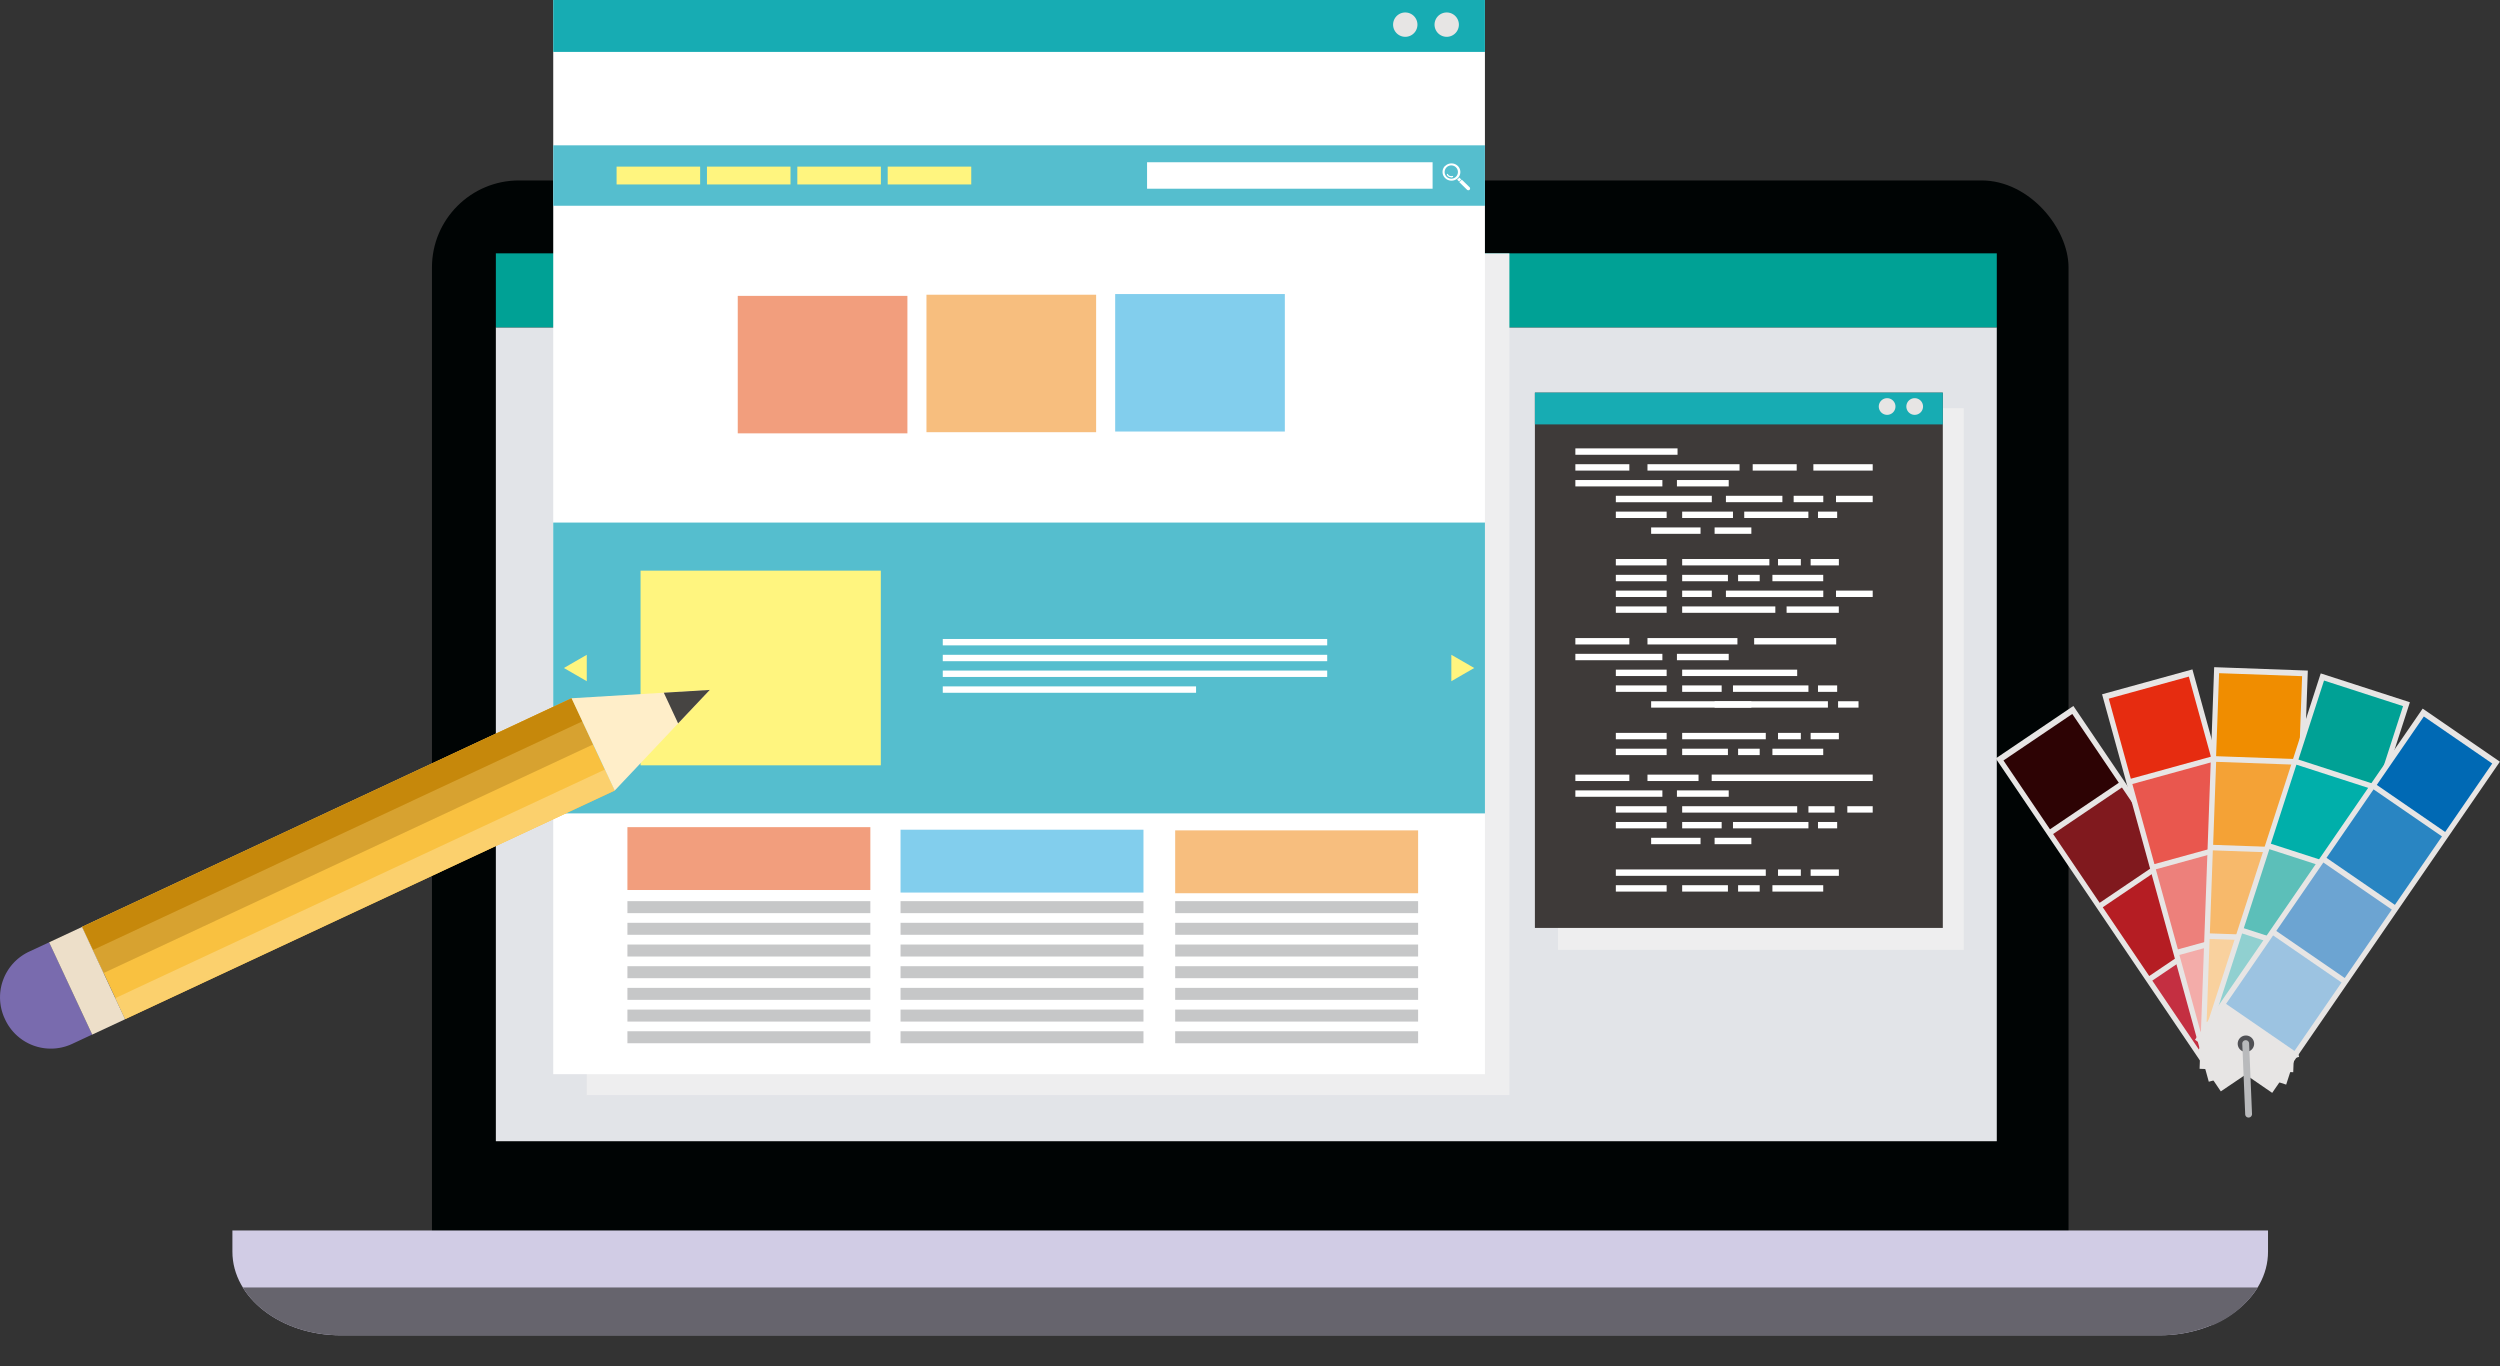 <svg xmlns="http://www.w3.org/2000/svg" viewBox="0 0 410.81 224.51"><rect x="0" y="0" width="410.81" height="224.51" fill="#333333" stroke="none"/><defs><style>.cls-1{isolation:isolate;}.cls-2{fill:#000404;}.cls-3{fill:#d1cce5;}.cls-11,.cls-13,.cls-20,.cls-3,.cls-4,.cls-41,.cls-42,.cls-47,.cls-48,.cls-49,.cls-7,.cls-8{fill-rule:evenodd;}.cls-4{fill:#e2e4e8;}.cls-5{fill:#eeeeef;mix-blend-mode:multiply;}.cls-6{fill:#00a195;}.cls-7{fill:#535671;}.cls-8{fill:#66646d;}.cls-9{fill:#3e3a39;}.cls-10,.cls-11{fill:#fff;}.cls-12{fill:#17acb3;}.cls-13,.cls-21{fill:#e7e5e4;}.cls-14{fill:#55bece;}.cls-15,.cls-20{fill:#fff57f;}.cls-16{fill:#f29e7d;}.cls-17{fill:#f7be7e;}.cls-18{fill:#82ceed;}.cls-19{fill:#c6c7c8;}.cls-22{fill:#c42f41;}.cls-23{fill:#b51d23;}.cls-24{fill:#80191e;}.cls-25{fill:#2d0304;}.cls-26{fill:#f3aca9;}.cls-27{fill:#ed807b;}.cls-28{fill:#e9574e;}.cls-29{fill:#e62c10;}.cls-30{fill:#f9d19e;}.cls-31{fill:#f7b96b;}.cls-32{fill:#f4a236;}.cls-33{fill:#f08d00;}.cls-34{fill:#90d0d0;}.cls-35{fill:#5cbfb9;}.cls-36{fill:#00afaa;}.cls-37{fill:#9cc3e1;}.cls-38{fill:#6ca4d2;}.cls-39{fill:#2985c2;}.cls-40{fill:#0069b4;}.cls-41{fill:#505054;}.cls-42{fill:#b9babc;}.cls-43{fill:#f9c140;}.cls-44{fill:#fbd06d;}.cls-45{fill:#d7a230;}.cls-46{fill:#c6880b;}.cls-47{fill:#ffeec9;}.cls-48{fill:#464442;}.cls-49{fill:#796bae;}.cls-50{fill:#eddfc9;}</style></defs><g class="cls-1"><g id="Layer_2" data-name="Layer 2"><g id="OBJECTS"><rect class="cls-2" x="70.98" y="29.65" width="268.93" height="187.98" rx="14.3"/><path class="cls-3" d="M38.19,202.2v3.49c0,7.58,8,13.73,17.79,13.73H354.9c9.82,0,17.79-6.15,17.79-13.73V202.2Z"/><polygon class="cls-4" points="81.48 41.63 81.48 187.53 328.12 187.53 328.12 53.79 81.48 53.79 81.48 41.63"/><rect class="cls-5" x="256.01" y="67.08" width="66.69" height="89"/><rect class="cls-6" x="81.48" y="41.63" width="246.64" height="12.16"/><rect class="cls-5" x="96.42" y="41.63" width="151.61" height="138.32"/><path class="cls-7" d="M354.91,224.51h0Zm-299,0Zm299.1,0Zm.1,0Zm.08,0Zm8.19-2.14h0a17.74,17.74,0,0,1-8.18,2.14,17.74,17.74,0,0,0,8.18-2.14Zm.05,0h0l0,0,0,0Zm.09-.05h0l-.08.05.08-.05Zm.05,0Zm.05,0h0l0,0,0,0Zm.08,0Zm.05,0Z"/><path class="cls-8" d="M371,211.56H39.9c2.84,4.63,8.93,7.83,16,7.86H355.19a21.77,21.77,0,0,0,8.18-1.66h0l0,0h0l.08,0h.05l0,0h0l.06,0h0l.05,0h0A16,16,0,0,0,371,211.56Z"/><rect class="cls-9" x="252.22" y="64.52" width="67.03" height="87.96"/><rect class="cls-10" x="258.87" y="73.68" width="16.79" height="1.05"/><rect class="cls-10" x="258.87" y="76.28" width="8.87" height="1.05"/><rect class="cls-10" x="258.87" y="78.88" width="14.3" height="1.05"/><rect class="cls-10" x="265.52" y="84.07" width="8.35" height="1.05"/><rect class="cls-10" x="271.32" y="86.67" width="8.12" height="1.05"/><rect class="cls-10" x="270.72" y="76.28" width="15.13" height="1.05"/><rect class="cls-10" x="288.01" y="76.28" width="7.23" height="1.05"/><rect class="cls-10" x="297.98" y="76.28" width="9.75" height="1.05"/><rect class="cls-10" x="275.56" y="78.88" width="8.51" height="1.05"/><polygon class="cls-11" points="273.87 81.47 272.3 81.47 265.52 81.47 265.52 82.53 272.3 82.53 273.87 82.53 281.29 82.53 281.29 81.47 273.87 81.47"/><rect class="cls-10" x="276.42" y="84.07" width="8.35" height="1.05"/><rect class="cls-10" x="283.61" y="81.47" width="9.28" height="1.05"/><rect class="cls-10" x="294.74" y="81.47" width="4.87" height="1.05"/><rect class="cls-10" x="301.7" y="81.47" width="6.03" height="1.05"/><rect class="cls-10" x="286.62" y="84.07" width="10.54" height="1.05"/><rect class="cls-10" x="298.74" y="84.07" width="3.15" height="1.05"/><rect class="cls-10" x="281.75" y="86.67" width="6.04" height="1.05"/><rect class="cls-10" x="265.52" y="91.86" width="8.35" height="1.05"/><rect class="cls-10" x="265.52" y="94.46" width="8.35" height="1.05"/><rect class="cls-10" x="276.42" y="94.46" width="7.52" height="1.05"/><polygon class="cls-11" points="284.78 91.86 283.61 91.86 276.42 91.86 276.42 92.91 283.61 92.91 284.78 92.91 290.75 92.91 290.75 91.86 284.78 91.86"/><rect class="cls-10" x="292.17" y="91.86" width="3.75" height="1.05"/><rect class="cls-10" x="297.53" y="91.86" width="4.64" height="1.05"/><rect class="cls-10" x="291.25" y="94.46" width="8.35" height="1.05"/><rect class="cls-10" x="265.52" y="97.05" width="8.35" height="1.05"/><rect class="cls-10" x="265.52" y="99.65" width="8.35" height="1.05"/><rect class="cls-10" x="276.42" y="97.05" width="4.87" height="1.05"/><rect class="cls-10" x="276.42" y="99.65" width="15.31" height="1.05"/><polygon class="cls-11" points="292.89 97.05 289.1 97.05 283.61 97.05 283.61 98.11 289.1 98.11 292.89 98.11 299.61 98.11 299.61 97.05 292.89 97.05"/><rect class="cls-10" x="301.7" y="97.05" width="6.03" height="1.05"/><rect class="cls-10" x="293.58" y="99.65" width="8.58" height="1.05"/><rect class="cls-10" x="285.61" y="94.46" width="3.55" height="1.05"/><rect class="cls-10" x="258.87" y="104.85" width="8.87" height="1.05"/><rect class="cls-10" x="258.87" y="107.44" width="14.3" height="1.05"/><rect class="cls-10" x="265.52" y="110.04" width="8.35" height="1.05"/><rect class="cls-10" x="265.52" y="112.63" width="8.35" height="1.06"/><polygon class="cls-11" points="282.86 104.85 281.27 104.85 270.72 104.85 270.72 105.9 281.27 105.9 282.86 105.9 285.5 105.9 285.5 104.85 282.86 104.85"/><rect class="cls-10" x="288.25" y="104.85" width="13.48" height="1.05"/><rect class="cls-10" x="275.56" y="107.44" width="8.51" height="1.05"/><rect class="cls-10" x="276.42" y="112.63" width="6.49" height="1.06"/><polygon class="cls-11" points="289.29 110.04 288.25 110.04 276.42 110.04 276.42 111.09 288.25 111.09 289.29 111.09 295.32 111.09 295.32 110.04 289.29 110.04"/><rect class="cls-10" x="284.77" y="112.63" width="12.4" height="1.06"/><rect class="cls-10" x="298.74" y="112.63" width="3.15" height="1.06"/><rect class="cls-10" x="281.75" y="115.23" width="6.04" height="1.05"/><polygon class="cls-11" points="279.44 115.23 277.26 115.23 271.32 115.23 271.32 116.28 277.26 116.28 279.44 116.28 300.37 116.28 300.37 115.23 279.44 115.23"/><rect class="cls-10" x="302.04" y="115.23" width="3.36" height="1.05"/><rect class="cls-10" x="265.52" y="120.43" width="8.35" height="1.05"/><rect class="cls-10" x="265.52" y="123.03" width="8.35" height="1.05"/><rect class="cls-10" x="276.42" y="120.43" width="13.74" height="1.05"/><rect class="cls-10" x="276.42" y="123.03" width="7.52" height="1.05"/><rect class="cls-10" x="292.17" y="120.43" width="3.75" height="1.05"/><rect class="cls-10" x="297.53" y="120.43" width="4.64" height="1.05"/><rect class="cls-10" x="291.25" y="123.03" width="8.35" height="1.05"/><rect class="cls-10" x="285.61" y="123.03" width="3.55" height="1.05"/><rect class="cls-10" x="258.87" y="127.29" width="8.87" height="1.05"/><rect class="cls-10" x="258.87" y="129.88" width="14.3" height="1.05"/><rect class="cls-10" x="265.52" y="132.48" width="8.35" height="1.05"/><rect class="cls-10" x="265.52" y="135.07" width="8.35" height="1.05"/><rect class="cls-10" x="271.32" y="137.67" width="8.12" height="1.05"/><rect class="cls-10" x="270.72" y="127.29" width="8.39" height="1.05"/><polygon class="cls-11" points="290.06 127.28 288.25 127.28 281.27 127.28 281.27 128.34 288.25 128.34 290.06 128.34 307.73 128.34 307.73 127.28 290.06 127.28"/><rect class="cls-10" x="275.56" y="129.88" width="8.51" height="1.05"/><rect class="cls-10" x="276.42" y="135.07" width="6.49" height="1.05"/><polygon class="cls-11" points="289.1 132.48 288.25 132.48 276.42 132.48 276.42 133.53 288.25 133.53 289.1 133.53 295.32 133.53 295.32 132.48 289.1 132.48"/><rect class="cls-10" x="297.17" y="132.48" width="4.3" height="1.05"/><rect class="cls-10" x="303.56" y="132.48" width="4.17" height="1.05"/><rect class="cls-10" x="284.77" y="135.07" width="12.4" height="1.05"/><rect class="cls-10" x="298.74" y="135.07" width="3.15" height="1.05"/><rect class="cls-10" x="281.75" y="137.67" width="6.04" height="1.05"/><rect class="cls-10" x="265.52" y="145.46" width="8.35" height="1.05"/><polygon class="cls-11" points="273.87 142.87 270.86 142.87 265.52 142.87 265.52 143.92 270.86 143.92 273.87 143.92 290.16 143.92 290.16 142.87 273.87 142.87"/><rect class="cls-10" x="276.42" y="145.46" width="7.52" height="1.05"/><rect class="cls-10" x="292.17" y="142.87" width="3.75" height="1.05"/><rect class="cls-10" x="297.53" y="142.87" width="4.64" height="1.05"/><rect class="cls-10" x="291.25" y="145.46" width="8.35" height="1.05"/><rect class="cls-10" x="285.61" y="145.46" width="3.55" height="1.05"/><rect class="cls-12" x="252.22" y="64.52" width="67.03" height="5.22"/><path class="cls-13" d="M316,66.8a1.37,1.37,0,1,1-1.37-1.37A1.37,1.37,0,0,1,316,66.8Z"/><path class="cls-13" d="M311.47,66.8a1.37,1.37,0,1,1-1.37-1.37A1.37,1.37,0,0,1,311.47,66.8Z"/><rect class="cls-10" x="90.91" width="153.1" height="176.51"/><rect class="cls-12" x="90.91" width="153.1" height="8.53"/><path class="cls-13" d="M239.73,4.05a2,2,0,1,1-2-2A2,2,0,0,1,239.73,4.05Z"/><path class="cls-13" d="M232.92,4.05a2,2,0,1,1-2-2A2,2,0,0,1,232.92,4.05Z"/><rect class="cls-14" x="90.91" y="23.88" width="153.1" height="9.93"/><rect class="cls-10" x="188.49" y="26.66" width="46.92" height="4.35"/><rect class="cls-15" x="101.32" y="27.38" width="13.73" height="2.93"/><rect class="cls-15" x="116.17" y="27.38" width="13.73" height="2.93"/><rect class="cls-15" x="131.02" y="27.38" width="13.73" height="2.93"/><rect class="cls-15" x="145.87" y="27.38" width="13.73" height="2.93"/><rect class="cls-16" x="121.23" y="48.62" width="27.88" height="22.59"/><path class="cls-11" d="M238.48,27.18a1.09,1.09,0,0,0,0,2.18,1.09,1.09,0,1,0,0-2.18Zm-1,.09h0a1.49,1.49,0,0,1,2.07,0,1.4,1.4,0,0,1,0,2,1.49,1.49,0,0,1-2.07,0A1.4,1.4,0,0,1,237.45,27.27Z"/><path class="cls-11" d="M239.77,29.84l-.33-.32.18-.14.17-.21.33.32Z"/><path class="cls-11" d="M241.49,30.77a.3.3,0,0,1,0,.41.31.31,0,0,1-.42,0l-1.28-1.25.42-.41Z"/><path class="cls-11" d="M238.4,29.17a1,1,0,0,0,.32-.06h0a.1.1,0,0,0,.06-.13.1.1,0,0,0-.13-.06.52.52,0,0,1-.24,0,.49.49,0,0,1-.47-.28.1.1,0,0,0-.13-.06.1.1,0,0,0-.05.13.68.68,0,0,0,.65.41Z"/><rect class="cls-17" x="152.24" y="48.43" width="27.88" height="22.59"/><rect class="cls-18" x="183.25" y="48.32" width="27.88" height="22.59"/><rect class="cls-19" x="103.1" y="148.08" width="39.92" height="1.97"/><rect class="cls-19" x="103.1" y="151.64" width="39.92" height="1.97"/><rect class="cls-19" x="103.1" y="155.21" width="39.92" height="1.97"/><rect class="cls-19" x="103.1" y="158.77" width="39.92" height="1.97"/><rect class="cls-19" x="103.1" y="162.33" width="39.92" height="1.97"/><rect class="cls-19" x="103.1" y="165.9" width="39.92" height="1.97"/><rect class="cls-19" x="103.1" y="169.46" width="39.92" height="1.97"/><rect class="cls-19" x="147.98" y="148.08" width="39.92" height="1.97"/><rect class="cls-19" x="147.98" y="151.64" width="39.92" height="1.97"/><rect class="cls-19" x="147.98" y="155.21" width="39.92" height="1.97"/><rect class="cls-19" x="147.98" y="158.77" width="39.92" height="1.97"/><rect class="cls-19" x="147.98" y="162.33" width="39.92" height="1.97"/><rect class="cls-19" x="147.98" y="165.9" width="39.92" height="1.97"/><rect class="cls-19" x="147.98" y="169.46" width="39.92" height="1.97"/><rect class="cls-19" x="193.11" y="148.08" width="39.92" height="1.97"/><rect class="cls-19" x="193.11" y="151.64" width="39.92" height="1.97"/><rect class="cls-19" x="193.11" y="155.21" width="39.92" height="1.97"/><rect class="cls-19" x="193.11" y="158.77" width="39.92" height="1.97"/><rect class="cls-19" x="193.11" y="162.33" width="39.92" height="1.97"/><rect class="cls-19" x="193.11" y="165.9" width="39.92" height="1.97"/><rect class="cls-19" x="193.11" y="169.46" width="39.92" height="1.97"/><rect class="cls-14" x="90.91" y="85.87" width="153.1" height="47.79"/><rect class="cls-15" x="105.26" y="93.77" width="39.48" height="31.99"/><rect class="cls-10" x="154.92" y="105" width="63.17" height="1.05"/><rect class="cls-10" x="154.92" y="107.6" width="63.17" height="1.05"/><rect class="cls-10" x="154.92" y="110.19" width="63.17" height="1.05"/><rect class="cls-10" x="154.92" y="112.79" width="41.62" height="1.05"/><polygon class="cls-20" points="92.66 109.77 94.54 108.68 96.42 107.6 96.42 109.77 96.42 111.94 94.54 110.85 92.66 109.77"/><polygon class="cls-20" points="242.25 109.77 240.37 108.68 238.49 107.6 238.49 109.77 238.49 111.94 240.37 110.85 242.25 109.77"/><rect class="cls-16" x="103.1" y="135.92" width="39.92" height="10.33"/><rect class="cls-18" x="147.98" y="136.34" width="39.92" height="10.33"/><rect class="cls-17" x="193.11" y="136.45" width="39.92" height="10.33"/><rect class="cls-21" x="345.12" y="114.67" width="15.4" height="66.04" transform="translate(-22.19 222.92) rotate(-34.06)"/><rect class="cls-22" x="356.33" y="156.16" width="13.65" height="13.65" transform="translate(-29.01 231.2) rotate(-34.04)"/><rect class="cls-23" x="348.18" y="144.09" width="13.65" height="13.64" transform="translate(-23.63 224.65) rotate(-34.05)"/><rect class="cls-24" x="340.02" y="132.03" width="13.65" height="13.65" transform="translate(-18.26 218.1) rotate(-34.06)"/><rect class="cls-25" x="331.87" y="119.96" width="13.65" height="13.65" transform="translate(-12.92 211.39) rotate(-34.05)"/><rect class="cls-21" x="353.91" y="110.85" width="15.4" height="66.04" transform="translate(-25.22 101.2) rotate(-15.4)"/><rect class="cls-26" x="359.69" y="154.85" width="13.65" height="13.65" transform="translate(-29.77 103.15) rotate(-15.4)"/><rect class="cls-27" x="355.82" y="140.81" width="13.65" height="13.65" transform="translate(-26.19 101.65) rotate(-15.41)"/><rect class="cls-28" x="351.96" y="126.77" width="13.65" height="13.65" transform="translate(-22.59 100.08) rotate(-15.4)"/><rect class="cls-29" x="348.09" y="112.73" width="13.65" height="13.65" transform="translate(-19.01 98.56) rotate(-15.4)"/><rect class="cls-21" x="337.31" y="135.21" width="66.04" height="15.4" transform="translate(214.08 507.81) rotate(-87.92)"/><rect class="cls-30" x="362.84" y="154.53" width="13.65" height="13.64" transform="translate(195.13 524.98) rotate(-87.94)"/><rect class="cls-31" x="363.37" y="139.98" width="13.65" height="13.65" transform="translate(210.18 511.48) rotate(-87.94)"/><rect class="cls-32" x="363.89" y="125.43" width="13.65" height="13.65" transform="translate(225.18 497.95) rotate(-87.93)"/><rect class="cls-33" x="364.42" y="110.87" width="13.65" height="13.65" transform="translate(240.26 484.46) rotate(-87.94)"/><rect class="cls-21" x="345.46" y="136.72" width="66.04" height="15.4" transform="translate(124.59 460.08) rotate(-72.07)"/><rect class="cls-34" x="365.98" y="155.15" width="13.65" height="13.65" transform="translate(103.89 466.77) rotate(-72.06)"/><rect class="cls-35" x="370.46" y="141.3" width="13.65" height="13.65" transform="translate(120.17 461.45) rotate(-72.06)"/><rect class="cls-36" x="374.95" y="127.44" width="13.65" height="13.65" transform="translate(136.53 456.19) rotate(-72.08)"/><rect class="cls-6" x="379.43" y="113.59" width="13.65" height="13.65" transform="translate(152.75 450.81) rotate(-72.06)"/><rect class="cls-21" x="352.73" y="140.32" width="66.04" height="15.4" transform="translate(45.22 382.02) rotate(-55.49)"/><rect class="cls-37" x="368.47" y="156.4" width="13.65" height="13.65" transform="translate(28.12 379.92) rotate(-55.48)"/><rect class="cls-38" x="376.72" y="144.41" width="13.65" height="13.65" transform="translate(41.58 381.53) rotate(-55.48)"/><rect class="cls-39" x="384.98" y="132.41" width="13.65" height="13.64" transform="translate(55.08 383.18) rotate(-55.49)"/><rect class="cls-40" x="393.23" y="120.41" width="13.65" height="13.64" transform="translate(68.51 384.74) rotate(-55.48)"/><path class="cls-41" d="M369,170.16a1.35,1.35,0,1,1-1.29,1.41A1.35,1.35,0,0,1,369,170.16Z"/><path class="cls-42" d="M369,170.93a.55.55,0,0,1,.58.53l.48,11.6a.57.57,0,0,1-.54.58.55.55,0,0,1-.58-.53l-.48-11.6A.56.56,0,0,1,369,170.93Z"/><rect class="cls-43" x="12.86" y="132.74" width="88.78" height="16.74" transform="translate(-54.33 37.47) rotate(-25.03)"/><rect class="cls-44" x="15.59" y="145.06" width="88.78" height="3.81" transform="translate(-56.54 39.17) rotate(-25.03)"/><rect class="cls-45" x="11.09" y="133.13" width="88.78" height="8.37" transform="translate(-52.89 36.37) rotate(-25.03)"/><rect class="cls-46" x="10.2" y="133.33" width="88.78" height="4.19" transform="translate(-52.18 35.83) rotate(-25.04)"/><polygon class="cls-47" points="116.63 113.37 101.01 129.91 93.92 114.74 116.63 113.37"/><polygon class="cls-48" points="116.63 113.37 111.43 118.87 109.08 113.83 116.63 113.37"/><path class="cls-49" d="M.78,167.39l.07.15a8.28,8.28,0,0,0,11,4l3.3-1.54L8.08,154.84l-3.3,1.54A8.29,8.29,0,0,0,.78,167.39Z"/><rect class="cls-50" x="11.34" y="152.79" width="5.97" height="16.74" transform="translate(-66.85 21.2) rotate(-25.03)"/></g></g></g></svg>